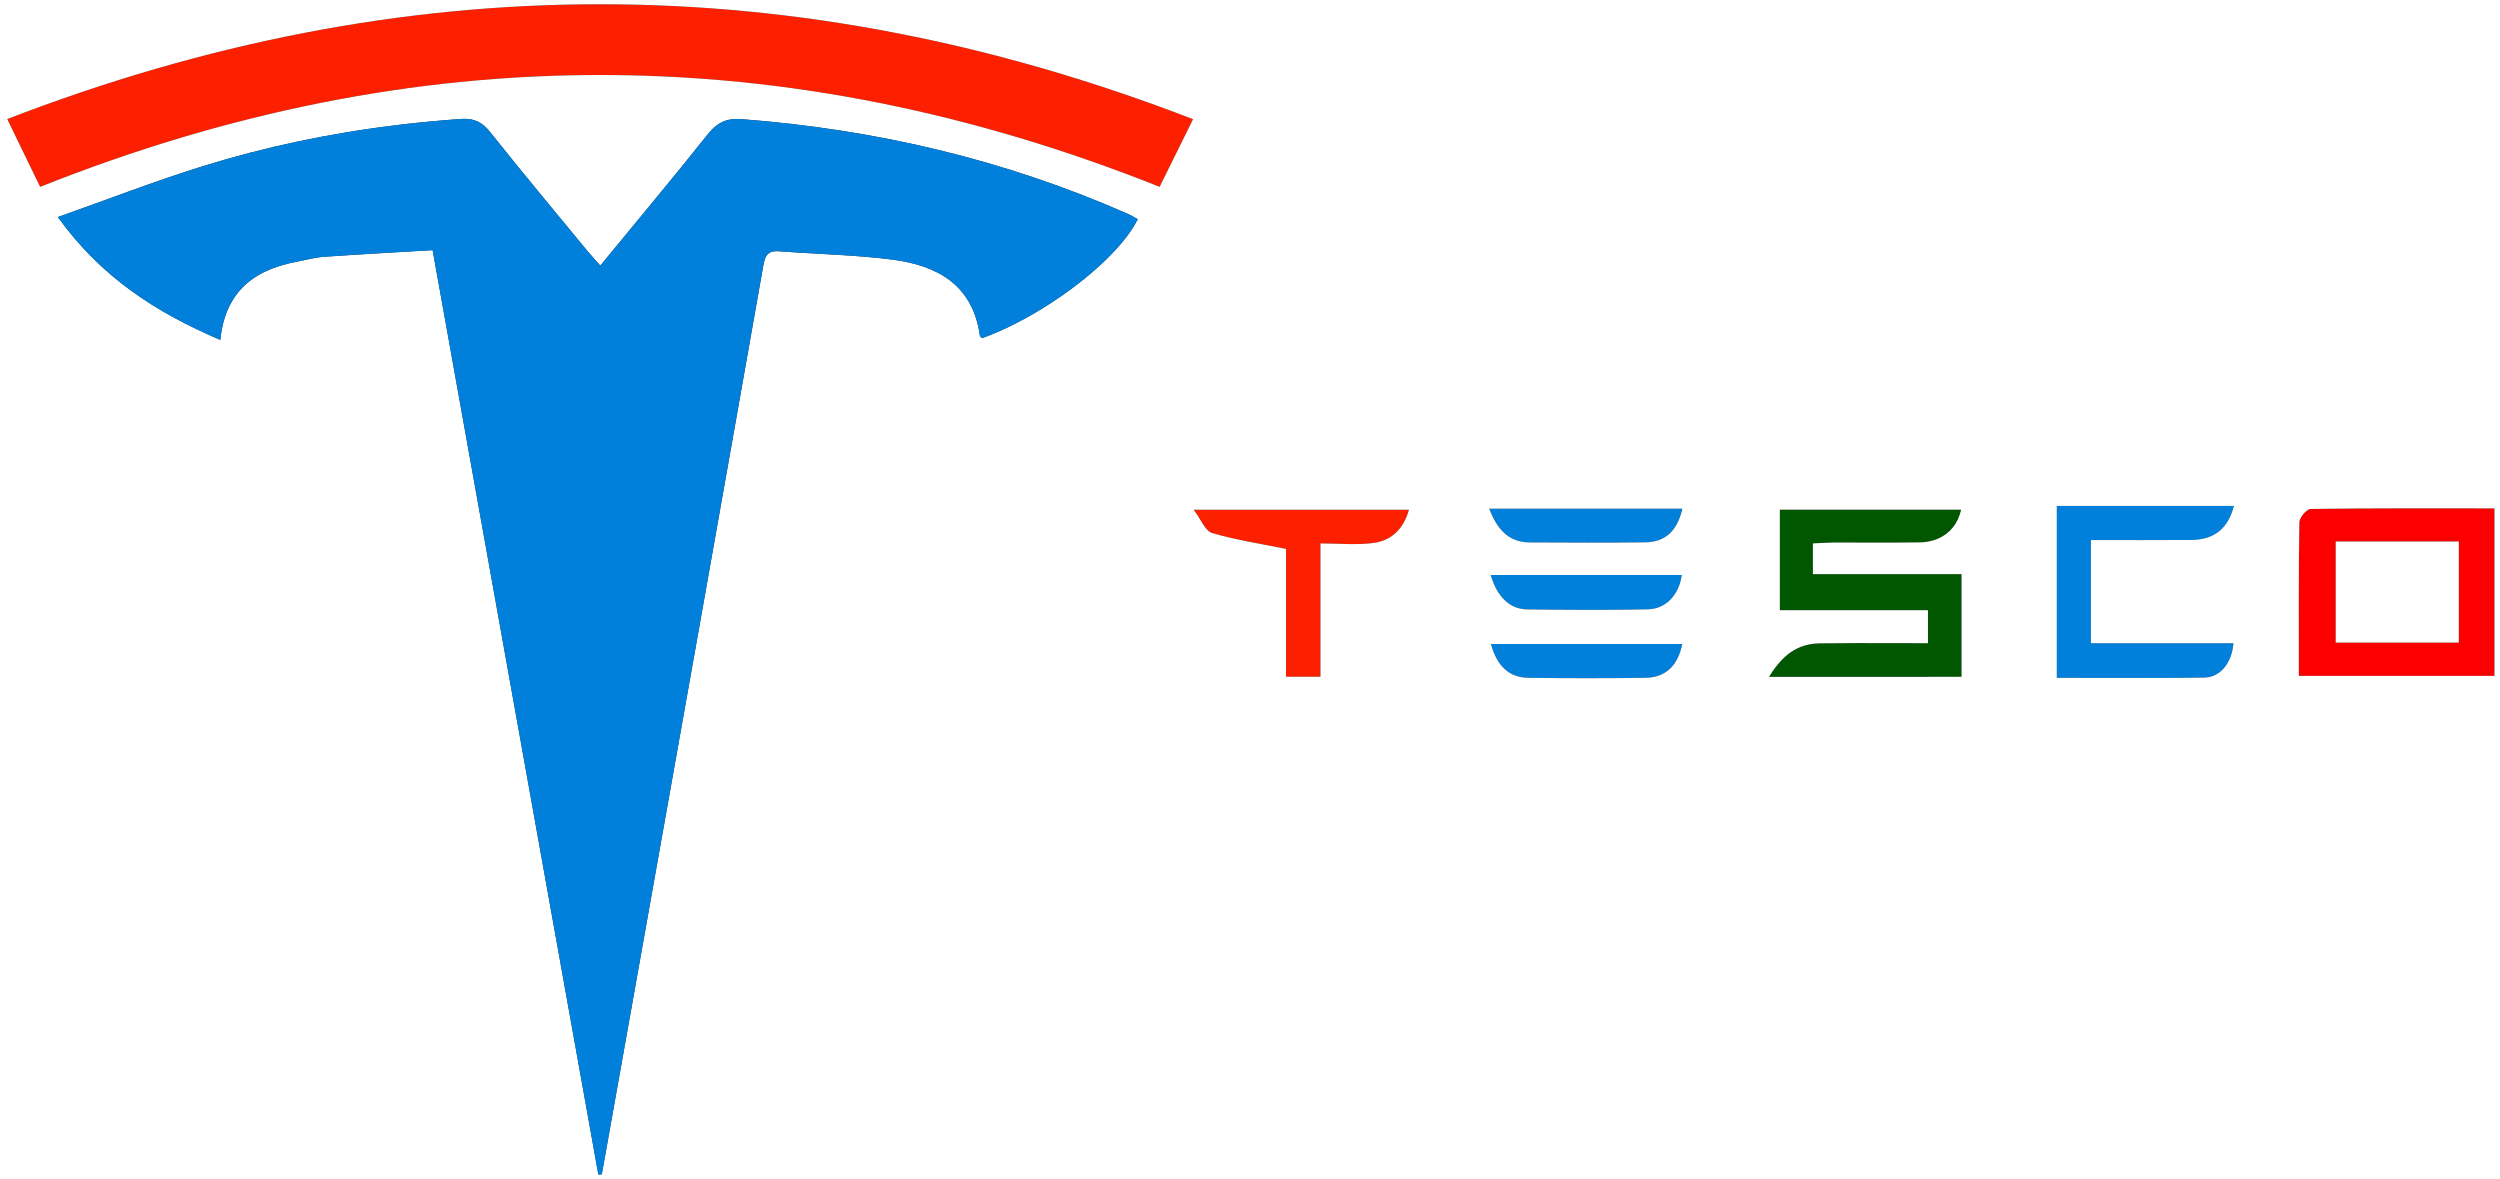 <?xml version="1.0" encoding="utf-8"?>
<!-- Generator: Adobe Illustrator 17.0.0, SVG Export Plug-In . SVG Version: 6.00 Build 0)  -->
<!DOCTYPE svg PUBLIC "-//W3C//DTD SVG 1.1//EN" "http://www.w3.org/Graphics/SVG/1.1/DTD/svg11.dtd">
<svg version="1.1" id="Layer_1" xmlns="http://www.w3.org/2000/svg" xmlns:xlink="http://www.w3.org/1999/xlink" x="0px" y="0px"
	 width="682.667px" height="322px" viewBox="0 0 682.667 322" enable-background="new 0 0 682.667 322" xml:space="preserve">
<rect x="0" y="0" width="682.667" height="322" fill="#333333" stroke="none"/>
<g>
	<g id="XMLID_1_">
		<g>
			<path fill="#FC0000" d="M681.154,138.82c0,15.33,0,30.24,0,45.74c-17.67,0-35.31,0-53.42,0c0-14.34-0.08-28.16,0.15-41.97
				c0.02-1.28,2.01-3.6,3.12-3.61C647.623,138.74,664.243,138.82,681.154,138.82z M671.424,175.47c0-9.36,0-18.39,0-27.61
				c-11.36,0-22.4,0-33.62,0c0,9.6,0,18.64,0,27.61C649.243,175.47,660.284,175.47,671.424,175.47z"/>
			<path fill="#FFFFFF" d="M671.424,147.86c0,9.22,0,18.25,0,27.61c-11.14,0-22.18,0-33.62,0c0-8.97,0-18.01,0-27.61
				C649.023,147.86,660.063,147.86,671.424,147.86z"/>
			<path fill="#0080DB" d="M610.013,138.15c-1.61,6.2-5.36,9.25-11.69,9.3c-8.99,0.07-17.98,0.02-27.36,0.02c0,9.4,0,18.6,0,28.16
				c13.03,0,25.97,0,38.93,0c-0.08,0.99-0.24,1.93-0.5,2.81c-0.26,0.89-0.6,1.71-1.02,2.45c-0.28,0.5-0.6,0.96-0.94,1.38
				c-1.05,1.28-2.39,2.18-3.95,2.56c-0.25,0.05-0.49,0.1-0.75,0.13c-0.26,0.03-0.52,0.04-0.78,0.05c-4.39,0.07-8.78,0.11-13.18,0.12
				c-8.94,0.03-17.94-0.03-27.13-0.03c0-16.06,0-31.33,0-46.95C577.914,138.15,593.943,138.15,610.013,138.15z"/>
			<path d="M608.373,180.89c-0.28,0.5-0.59,0.96-0.94,1.38C607.773,181.85,608.094,181.39,608.373,180.89z"/>
			<path fill="#015700" d="M535.633,156.77c0,9.67,0,18.69,0,28.05c-17.32,0-34.53,0-52.57,0c1.08-1.77,2.22-3.32,3.48-4.62
				c0.49-0.52,1.01-1,1.55-1.43c0.54-0.44,1.1-0.83,1.68-1.18c0.21-0.13,0.42-0.25,0.64-0.35c0.16-0.09,0.32-0.17,0.48-0.24
				c0.23-0.12,0.46-0.22,0.69-0.31c1.57-0.64,3.29-0.99,5.22-1.02c6.95-0.09,13.9-0.07,20.95-0.05c2.89,0.01,5.79,0.02,8.71,0.02
				v-0.01c0-3.16,0-5.89,0-9.01c-13.49,0-26.76,0-40.45,0c0-9.28,0-18.17,0-27.44c16.39,0,32.94,0,49.5,0
				c-0.82,3.75-3.05,6.52-6.32,7.92c-0.59,0.25-1.22,0.46-1.88,0.62c-0.5,0.12-1.01,0.21-1.54,0.28c-0.52,0.06-1.07,0.1-1.63,0.11
				c-7.83,0.11-15.66,0.02-23.49,0.04c-1.79,0.01-3.57,0.15-5.61,0.24c0,2.85,0,5.29,0,8.38
				C508.423,156.77,521.803,156.77,535.633,156.77z"/>
			<path d="M526.464,175.63v0.01c-2.92,0-5.82-0.01-8.71-0.02C520.633,175.62,523.534,175.63,526.464,175.63z"/>
			<path d="M491.583,176.69c-0.23,0.09-0.46,0.19-0.69,0.31C491.124,176.88,491.353,176.78,491.583,176.69z"/>
			<path d="M490.413,177.24c0.16-0.09,0.32-0.17,0.48-0.24C490.733,177.07,490.573,177.15,490.413,177.24z"/>
			<path d="M490.413,177.24c-0.22,0.1-0.43,0.22-0.64,0.35C489.983,177.47,490.193,177.35,490.413,177.24z"/>
			<path fill="#0080DB" d="M406.654,138.9c17.94,0,35.32,0,52.77,0c-1.44,6.11-4.66,9.13-10.18,9.2
				c-10.49,0.13-20.99,0.07-31.48,0.02C411.923,148.1,408.823,144.55,406.654,138.9z"/>
			<path fill="#0080DB" d="M407.113,175.85c17.44,0,34.83,0,52.26,0c-1.18,5.91-4.56,9.17-10.05,9.24
				c-10.65,0.14-21.31,0.14-31.97,0C412.083,185.02,408.763,181.87,407.113,175.85z"/>
			<path d="M450.883,166.32c-0.3,0.04-0.61,0.06-0.92,0.07c-4.01,0.08-8.03,0.13-12.04,0.14c4.01-0.02,8.03-0.07,12.04-0.15
				C450.273,166.38,450.583,166.36,450.883,166.32z"/>
			<path d="M416.993,166.4c2.49,0.04,4.99,0.07,7.48,0.09c-2.49-0.02-4.99-0.04-7.48-0.08c-0.6-0.01-1.17-0.07-1.72-0.19
				C415.823,166.33,416.393,166.39,416.993,166.4z"/>
			<path fill="#0080DB" d="M407.404,157.02c17.52,0,34.67,0,51.85,0c-0.38,2.7-1.46,5.01-3.06,6.67c-0.4,0.41-0.83,0.79-1.3,1.11
				c-0.46,0.33-0.96,0.61-1.48,0.84c-0.79,0.34-1.63,0.58-2.53,0.68c-0.3,0.04-0.61,0.06-0.92,0.06c-4.01,0.08-8.03,0.13-12.04,0.15
				c-4.48,0.02-8.97,0.01-13.45-0.04c-2.49-0.02-4.99-0.05-7.48-0.09c-0.6-0.01-1.17-0.07-1.72-0.18c-0.56-0.11-1.09-0.27-1.6-0.48
				c-0.51-0.21-1-0.47-1.47-0.78c-0.46-0.31-0.9-0.67-1.32-1.07c-1.67-1.6-2.96-3.93-3.82-6.87
				C407.173,157.02,407.293,157.02,407.404,157.02z"/>
			<path fill="#FC2000" d="M325.953,139.2c20.07,0,39.07,0,58.78,0c-1.48,5.31-4.82,8.43-9.71,9.07c-4.55,0.6-9.25,0.13-14.45,0.13
				c0,12.29,0,24.17,0,36.39c-3.3,0-6.04,0-9.41,0c0-11.99,0-23.87,0-34.9c-7.27-1.48-13.87-2.47-20.2-4.35
				C329.103,144.99,327.993,141.89,325.953,139.2z"/>
			<path fill="#FC2000" d="M1.973,32.51c108.21-41.8,215.57-41.81,323.81,0.04c-3.3,6.69-6.28,12.72-9.13,18.47
				c-102.08-40.72-203.47-40.73-305.69,0.01C8.043,45.02,5.173,39.1,1.973,32.51z"/>
			<path d="M268.184,92.34l-0.01,0.01c-0.03-0.03-0.05-0.06-0.08-0.09C268.124,92.28,268.154,92.31,268.184,92.34z"/>
			<path d="M171.373,63.5c-2.47,2.99-4.95,6-7.44,9.04l-0.01-0.01C166.413,69.5,168.893,66.49,171.373,63.5z"/>
			<path fill="#FFFFFF" d="M330.964,145.54c6.33,1.88,12.93,2.87,20.2,4.35c0,11.03,0,22.91,0,34.9c3.37,0,6.11,0,9.41,0
				c0-12.22,0-24.1,0-36.39c5.2,0,9.9,0.47,14.45-0.13c4.89-0.64,8.23-3.76,9.71-9.07c-19.71,0-38.71,0-58.78,0
				C327.993,141.89,329.103,144.99,330.964,145.54z M15.803,59.27c11.79,16.43,26.86,26.09,44.35,33.55h0.01
				c0.07-0.63,0.14-1.24,0.23-1.84c0.09-0.6,0.2-1.18,0.32-1.74c0.16-0.75,0.35-1.47,0.56-2.17c0.08-0.26,0.16-0.52,0.25-0.77
				c0.17-0.5,0.36-1,0.55-1.47c0.1-0.24,0.2-0.48,0.31-0.71c0.14-0.3,0.29-0.61,0.44-0.9c0.92-1.78,2.04-3.32,3.34-4.66
				c3.7-3.8,8.85-5.97,15-7.12c2.45-0.46,4.89-1.15,7.36-1.32c9.88-0.69,19.77-1.23,29.61-1.81
				c15.21,84.87,30.24,168.66,45.26,252.45c0.32-0.03,0.63-0.07,0.95-0.11c3.73-20.96,7.47-41.92,11.21-62.89
				c10.99-61.76,22.01-123.52,32.89-185.29c0.51-2.89,1.38-4.09,4.37-3.86c10.28,0.8,20.63,0.97,30.84,2.28
				c12.27,1.58,21.98,6.87,23.92,20.74c0.02,0.2,0.24,0.37,0.43,0.54c0.01,0.02,0.03,0.03,0.05,0.05c0.01,0.01,0.03,0.03,0.04,0.04
				c0.03,0.03,0.05,0.06,0.08,0.09l0.01-0.01c3.22-1.16,6.54-2.65,9.83-4.36c1.24-0.64,2.47-1.31,3.69-2.01
				c0.41-0.23,0.81-0.47,1.22-0.71c12.45-7.34,23.81-17.4,27.76-25.41c-0.86-0.46-1.69-0.99-2.59-1.39
				c-33.67-14.88-68.96-23.12-105.61-25.93c-2.51-0.19-4.44,0.2-6.13,1.26c-0.63,0.39-1.22,0.87-1.81,1.45
				c-0.44,0.43-0.87,0.92-1.3,1.46c-4.76,5.98-9.59,11.9-14.49,17.85c-1.22,1.48-2.44,2.97-3.68,4.46c0,0.01,0,0.01,0,0.01
				c-1.23,1.48-2.46,2.97-3.7,4.47v0.01c-2.48,2.99-4.96,6-7.45,9.03c-0.41-0.46-0.79-0.89-1.17-1.3c-0.16-0.18-0.31-0.36-0.46-0.53
				c-0.66-0.72-1.26-1.41-1.84-2.11c-8.89-10.8-17.87-21.53-26.57-32.48c-2.22-2.79-4.44-3.88-7.98-3.63
				c-10.5,0.74-20.92,1.93-31.24,3.64c-4.43,0.73-8.84,1.56-13.22,2.49c-8.78,1.85-17.47,4.1-26.08,6.78
				C42.243,49.47,29.413,54.46,15.803,59.27z M10.963,51.03c102.22-40.74,203.61-40.73,305.69-0.01c2.85-5.75,5.83-11.78,9.13-18.47
				C217.544-9.3,110.183-9.29,1.973,32.51C5.173,39.1,8.043,45.02,10.963,51.03z M413.673,165.74c0.51,0.21,1.04,0.37,1.6,0.48
				c0.55,0.12,1.12,0.18,1.72,0.19c2.49,0.04,4.99,0.06,7.48,0.08c4.48,0.05,8.97,0.06,13.45,0.04c4.01-0.01,8.03-0.06,12.04-0.14
				c0.31-0.01,0.62-0.03,0.92-0.07c0.9-0.1,1.74-0.34,2.53-0.68c0.52-0.23,1.02-0.51,1.48-0.84c0.47-0.32,0.9-0.7,1.3-1.11
				c1.6-1.66,2.68-3.97,3.06-6.67v-0.01c-17.18,0.01-34.33,0.01-51.85,0.01c-0.11,0-0.23,0-0.34,0c0.86,2.94,2.15,5.27,3.82,6.87
				c0.42,0.4,0.86,0.76,1.32,1.07C412.673,165.27,413.163,165.53,413.673,165.74z M417.353,185.09c10.66,0.14,21.32,0.14,31.97,0
				c5.49-0.07,8.87-3.33,10.05-9.24c-17.43,0-34.82,0-52.26,0C408.763,181.87,412.083,185.02,417.353,185.09z M417.763,148.12
				c10.49,0.05,20.99,0.11,31.48-0.02c5.52-0.07,8.74-3.09,10.18-9.2c-17.45,0-34.83,0-52.77,0
				C408.823,144.55,411.923,148.1,417.763,148.12z M834.354-88.23c0,166.88,0,333.85,0,500.83c-333.43,0-667,0-1000.63,0
				c0-166.91,0-333.82,0-500.83C167.163-88.23,500.673-88.23,834.354-88.23z M681.154,184.56c0-15.5,0-30.41,0-45.74
				c-16.91,0-33.53-0.08-50.15,0.16c-1.11,0.01-3.1,2.33-3.12,3.61c-0.23,13.81-0.15,27.63-0.15,41.97
				C645.844,184.56,663.484,184.56,681.154,184.56z M598.323,147.45c6.33-0.05,10.08-3.1,11.69-9.3c-16.07,0-32.1,0-48.37,0
				c0,15.62,0,30.89,0,46.95c9.19,0,18.19,0.06,27.13,0.03c4.4-0.01,8.79-0.03,13.18-0.11c0.26,0,0.52-0.02,0.78-0.06
				c0.26-0.03,0.5-0.08,0.75-0.13c1.56-0.38,2.9-1.28,3.95-2.56c0.35-0.42,0.66-0.88,0.94-1.38c0.42-0.74,0.76-1.56,1.02-2.45
				c0.26-0.88,0.42-1.82,0.5-2.81c-12.96,0-25.9,0-38.93,0c0-9.56,0-18.76,0-28.16C580.344,147.47,589.333,147.52,598.323,147.45z
				 M535.633,184.82c0-9.36,0-18.38,0-28.05c-13.83,0-27.21,0-40.59,0c0-3.09,0-5.53,0-8.38c2.04-0.09,3.82-0.23,5.61-0.24
				c7.83-0.02,15.66,0.07,23.49-0.04c0.56-0.01,1.11-0.04,1.63-0.11c0.53-0.07,1.04-0.16,1.54-0.28c0.66-0.16,1.29-0.36,1.88-0.62
				c3.27-1.4,5.5-4.17,6.32-7.92c-16.56,0-33.11,0-49.5,0c0,9.27,0,18.16,0,27.44c13.69,0,26.96,0,40.45,0c0,3.12,0,5.85,0,9.01
				c-2.93,0-5.83-0.01-8.71-0.01c-7.05-0.02-14-0.04-20.95,0.05c-1.93,0.03-3.65,0.38-5.22,1.02c-0.23,0.09-0.46,0.19-0.69,0.31
				c-0.16,0.07-0.32,0.15-0.48,0.24c-0.22,0.11-0.43,0.23-0.64,0.35c-0.58,0.35-1.14,0.74-1.68,1.18c-0.54,0.43-1.06,0.91-1.55,1.43
				c-1.26,1.3-2.4,2.85-3.48,4.62C501.103,184.82,518.313,184.82,535.633,184.82z"/>
			<path fill="#0080DB" d="M125.903,32.48c3.54-0.25,5.76,0.84,7.98,3.63c8.7,10.95,17.68,21.68,26.57,32.48
				c0.58,0.7,1.18,1.39,1.84,2.11c0.15,0.17,0.3,0.35,0.46,0.53c0.38,0.41,0.76,0.84,1.17,1.3l0.01,0.01
				c2.49-3.04,4.97-6.05,7.44-9.04v-0.01c1.24-1.5,2.47-2.99,3.7-4.47c0,0,0,0,0-0.01c1.24-1.49,2.46-2.98,3.68-4.46
				c4.9-5.95,9.73-11.87,14.49-17.85c0.43-0.54,0.86-1.03,1.3-1.46c0.59-0.58,1.18-1.06,1.81-1.45c1.69-1.06,3.62-1.45,6.13-1.26
				c36.65,2.81,71.94,11.05,105.61,25.93c0.9,0.4,1.73,0.93,2.59,1.39c-3.95,8.01-15.31,18.07-27.76,25.41
				c-0.41,0.24-0.81,0.48-1.22,0.71c-1.22,0.7-2.45,1.37-3.69,2.01c-3.29,1.71-6.61,3.2-9.83,4.36c-0.03-0.03-0.06-0.06-0.09-0.08
				c-0.01-0.01-0.03-0.03-0.04-0.04c-0.02-0.02-0.04-0.03-0.05-0.05c-0.19-0.17-0.41-0.34-0.43-0.54
				c-1.94-13.87-11.65-19.16-23.92-20.74c-10.21-1.31-20.56-1.48-30.84-2.28c-2.99-0.23-3.86,0.97-4.37,3.86
				c-10.89,61.77-21.9,123.53-32.89,185.29c-3.74,20.97-7.48,41.93-11.21,62.89c-0.32,0.04-0.63,0.08-0.95,0.11
				c-15.02-83.79-30.05-167.58-45.26-252.45c-9.84,0.58-19.73,1.12-29.61,1.81c-2.47,0.17-4.91,0.86-7.36,1.32
				c-6.15,1.15-11.3,3.32-15,7.12c-1.3,1.34-2.42,2.88-3.34,4.66c-0.15,0.29-0.3,0.6-0.44,0.9c-0.11,0.23-0.21,0.47-0.31,0.71
				c-0.2,0.47-0.38,0.97-0.55,1.47c-0.09,0.25-0.17,0.51-0.25,0.77c-0.21,0.7-0.4,1.42-0.56,2.17c-0.12,0.56-0.23,1.14-0.32,1.74
				c-0.1,0.6-0.18,1.21-0.24,1.84c-17.49-7.46-32.56-17.12-44.35-33.55c13.61-4.81,26.44-9.8,39.56-13.88
				c8.61-2.68,17.3-4.93,26.08-6.78c4.38-0.93,8.79-1.76,13.22-2.49C104.983,34.41,115.403,33.22,125.903,32.48z"/>
		</g>
		<g>
		</g>
	</g>
</g>
</svg>
